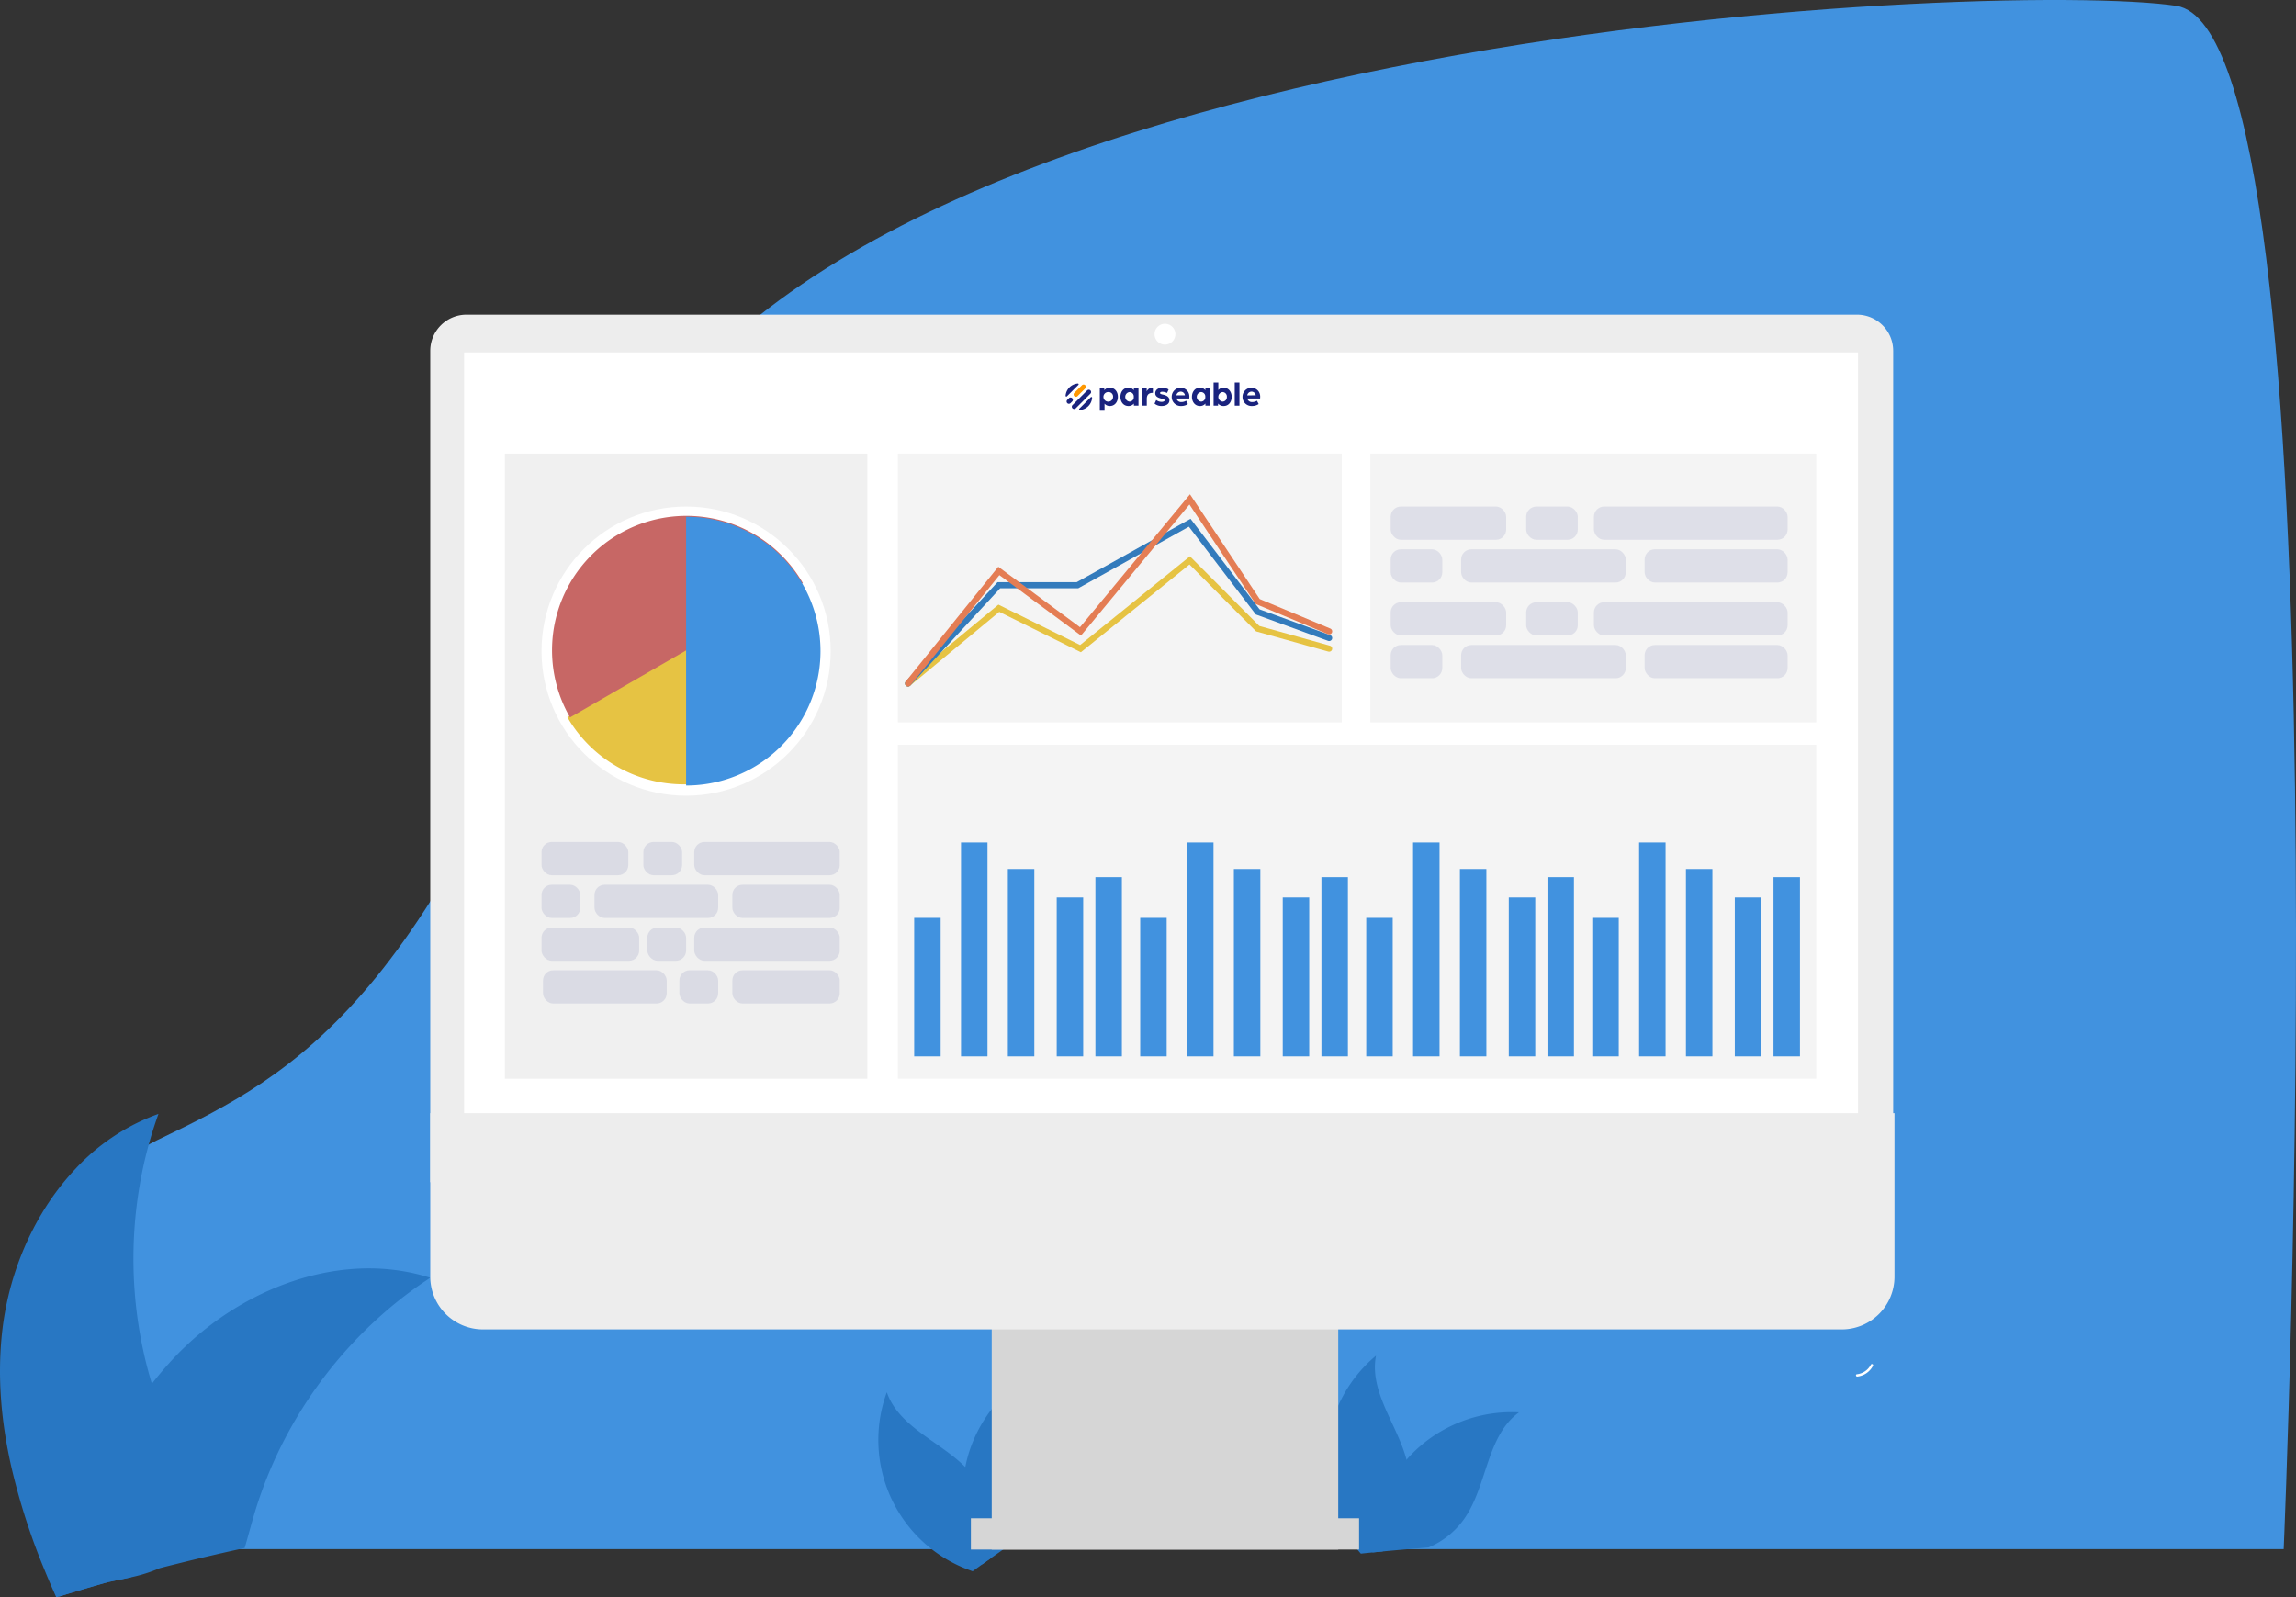 <svg xmlns="http://www.w3.org/2000/svg" xmlns:xlink="http://www.w3.org/1999/xlink" width="1127.52" height="784.523" viewBox="0 0 1127.52 784.523">
  <rect x="0" y="0" width="1127.52" height="784.523" fill="#333333" stroke="none"/>
  <defs>
    <clipPath id="clip-path">
      <rect width="439" height="105" fill="none"/>
    </clipPath>
  </defs>
  <g id="Group_331" data-name="Group 331" transform="translate(-910.515 -53)">
    <path id="Path_476" data-name="Path 476" d="M10139,931.6s-21.82-167.532,47.6-200.722,135.673-67.757,221.275-307.336,685.449-262.965,770.566-249.882,52.708,757.94,52.708,757.94Z" transform="translate(-9199.171 -117.798)" fill="#4192df"/>
    <path id="Path_491" data-name="Path 491" d="M262.968,605.936c-3.63,10.821-12.4,19.284-22.414,24.828q-.791.442-1.583.853c-.438.234-.886.457-1.334.671-3.613.81-7.258,1.5-10.881,2.271-.01,0-.02.01-.03.01q-8.111,2.288-15.3,4.458c-2.693.8-5.3,1.594-7.79,2.375-.329.093-.648.2-.978.3-.429.134-.848.267-1.267.391-.01-.02-.02-.03-.02-.05s-.01-.01,0-.02c-1.926-4.3-3.792-8.619-5.579-13a321.264,321.264,0,0,1-16.725-52.122c-4.831-21.761-6.756-43.945-4.181-66.088a146.039,146.039,0,0,1,12.364-44.015q1.385-2.982,2.9-5.894c.3-.613.62-1.215.955-1.818v-.01c.03-.06.069-.121.108-.191l.148-.271v-.01q1.315-2.441,2.74-4.813a126.226,126.226,0,0,1,16.626-22.129A103.311,103.311,0,0,1,249.4,405.4h.01c.708-.276,1.426-.532,2.144-.788-.274.772-.547,1.535-.811,2.307a206.668,206.668,0,0,0-8.255,31.85c-.143.831-.286,1.672-.419,2.514a213.611,213.611,0,0,0,1.825,78.647c.011.07.031.14.042.21q1.827,8.6,4.392,17c.041.16.083.309.134.469.329,1.087.678,2.174,1.027,3.252q1.524,4.712,3.288,9.353C259.624,568.272,269.116,587.634,262.968,605.936Z" transform="translate(736.778 195.433)" fill="#2877c3"/>
    <path id="Path_496" data-name="Path 496" d="M385.026,485.095c-.686.446-1.353.9-2.039,1.357a.01.01,0,0,1,0,.007.01.01,0,0,1-.007,0,202.626,202.626,0,0,0-25.741,20.445l-.01.01c-.635.575-1.26,1.161-1.876,1.746a214.126,214.126,0,0,0-45.8,63.744l-.088.181A208.16,208.16,0,0,0,298.337,602.1c-1.5,5.123-2.893,10.455-4.459,15.718q-8.011,1.747-15.581,3.51-9.612,2.225-18.513,4.464-3.862.947-7.584,1.913a74.241,74.241,0,0,1-14.562,4.581c-3.613.81-7.258,1.5-10.881,2.271-.01,0-.02.01-.03.01q-8.111,2.288-15.3,4.458c-2.693.8-5.3,1.594-7.79,2.375-.329.093-.648.2-.978.3.618-2.6,1.247-5.211,1.915-7.806,0-.02,0-.02.01-.03,5.955-23.39,13.913-46.487,25.127-67.642.335-.643.669-1.3,1.044-1.929A198.438,198.438,0,0,1,246.168,540c.692-.956,1.414-1.9,2.146-2.848l.01-.01q4.6-5.919,9.715-11.471c.595-.655,1.209-1.31,1.824-1.955.3-.313.6-.625.912-.938,1.15-1.19,2.33-2.369,3.531-3.51,1.885-1.816,3.83-3.582,5.816-5.3a146,146,0,0,1,25.952-17.847c.06-.03.129-.071.189-.1,26.751-14.363,57.8-20.022,86.556-11.6C383.562,484.647,384.284,484.861,385.026,485.095Z" transform="translate(736.778 195.433)" fill="#2877c3"/>
    <g id="Group_326" data-name="Group 326" transform="translate(120.073 694.234) rotate(-30)">
      <path id="Path_541" data-name="Path 541" d="M531.162,529.789c-16.059,11.672-15.509,35.963-26.867,52.246A40.654,40.654,0,0,1,491.1,594a41.8,41.8,0,0,1-4.413,2.18q-8.349.648-16.392,1.378c-2.053.18-4.1.369-6.115.567q-2.513.23-4.981.477c-.009-.6-.009-1.216.009-1.819a69.39,69.39,0,0,1,16.716-43.708c.5-.576,1-1.135,1.513-1.693a67.553,67.553,0,0,1,18.445-13.924,68.769,68.769,0,0,1,35.278-7.664Z" transform="translate(579.508 147.816)" fill="#2877c3"/>
      <path id="Path_542" data-name="Path 542" d="M468.084,594.938l-1.261,3.738-.639,1.891q-2.513.23-4.981.477l-.288.027c-1.828.189-3.639.369-5.44.558q-.716-.824-1.4-1.675a68.036,68.036,0,0,1,8.853-95.54c-2.017,10.547,2.035,20.454,6.62,30.451,3.125,6.773,6.494,13.582,8.385,20.652a46.126,46.126,0,0,1,1.126,5.386A41.245,41.245,0,0,1,468.084,594.938Z" transform="translate(577.505 145.37)" fill="#2877c3"/>
    </g>
    <g id="Group_327" data-name="Group 327" transform="translate(545.809 69)">
      <path id="Path_541-2" data-name="Path 541" d="M531.162,529.789c-16.059,11.672-15.509,35.963-26.867,52.246A40.654,40.654,0,0,1,491.1,594a41.8,41.8,0,0,1-4.413,2.18q-8.349.648-16.392,1.378c-2.053.18-4.1.369-6.115.567q-2.513.23-4.981.477c-.009-.6-.009-1.216.009-1.819a69.39,69.39,0,0,1,16.716-43.708c.5-.576,1-1.135,1.513-1.693a67.553,67.553,0,0,1,18.445-13.924,68.769,68.769,0,0,1,35.278-7.664Z" transform="translate(579.508 147.816)" fill="#2877c3"/>
      <path id="Path_542-2" data-name="Path 542" d="M468.084,594.938l-1.261,3.738-.639,1.891q-2.513.23-4.981.477l-.288.027c-1.828.189-3.639.369-5.44.558q-.716-.824-1.4-1.675a68.036,68.036,0,0,1,8.853-95.54c-2.017,10.547,2.035,20.454,6.62,30.451,3.125,6.773,6.494,13.582,8.385,20.652a46.126,46.126,0,0,1,1.126,5.386A41.245,41.245,0,0,1,468.084,594.938Z" transform="translate(577.505 145.37)" fill="#2877c3"/>
    </g>
    <g id="Group_330" data-name="Group 330" transform="translate(5589.447 -9203.231)">
      <rect id="Rectangle_766" data-name="Rectangle 766" width="170.168" height="121.548" transform="translate(-4191.92 9895.683)" fill="#d6d6d6"/>
      <rect id="Rectangle_767" data-name="Rectangle 767" width="190.639" height="15.353" transform="translate(-4202.155 10001.877)" fill="#d6d6d6"/>
      <path id="Path_394" data-name="Path 394" d="M825.434,426.059H107.019V17.761A17.781,17.781,0,0,1,124.779,0H807.673a17.782,17.782,0,0,1,17.761,17.761Z" transform="translate(-4574.66 9410.769)" fill="#ededed"/>
      <rect id="Rectangle_768" data-name="Rectangle 768" width="684.509" height="385.116" transform="translate(-4451.01 9429.32)" fill="#fff"/>
      <path id="Path_393" data-name="Path 393" d="M800.192,412.695H132.9a25.911,25.911,0,0,1-25.882-25.882V306.5H826.074v80.313a25.911,25.911,0,0,1-25.882,25.882" transform="translate(-4574.661 9496.422)" fill="#ededed"/>
      <path id="Path_395" data-name="Path 395" d="M390.136,3.5a5.118,5.118,0,1,1-5.118,5.118A5.118,5.118,0,0,1,390.136,3.5" transform="translate(-4496.972 9411.747)" fill="#fff"/>
      <path id="Path_422" data-name="Path 422" d="M364.008,98.921h2.2v1.038a3.517,3.517,0,0,1,2.767-1.212c2.386,0,3.909,2.006,3.909,4.481,0,2.506-1.557,4.513-3.943,4.513a3.357,3.357,0,0,1-2.611-1.158v3.478h-2.317Zm6.5,4.323a2.167,2.167,0,0,0-2.144-2.352,2.362,2.362,0,1,0,2.144,2.352" transform="translate(-4502.843 9347.894)" fill="#1a237e"/>
      <path id="Path_423" data-name="Path 423" d="M371.915,103.244c0-2.491,1.521-4.5,3.909-4.5a3.379,3.379,0,0,1,2.7,1.228V98.921h2.266v8.648h-2.266v-1.038a3.34,3.34,0,0,1-2.7,1.209c-2.387,0-3.909-2.006-3.909-4.5m6.555,0a2.153,2.153,0,0,0-2.059-2.352,2.362,2.362,0,0,0,0,4.7,2.134,2.134,0,0,0,2.059-2.352" transform="translate(-4500.633 9347.894)" fill="#1a237e"/>
      <path id="Path_424" data-name="Path 424" d="M380.228,98.921h2.283v1.661a3.006,3.006,0,0,1,3.027-1.833v2.524c-2.006,0-2.993.917-2.993,2.975v3.321h-2.317Z" transform="translate(-4498.31 9347.894)" fill="#1a237e"/>
      <path id="Path_425" data-name="Path 425" d="M385.013,106.565l.83-1.781a4.189,4.189,0,0,0,2.7.916c.536,0,1.418-.207,1.418-.727s-.743-.64-1.488-.847c-1.712-.449-3.113-1.021-3.113-2.68,0-1.764,1.73-2.7,3.356-2.7a5.894,5.894,0,0,1,3.217.865l-.778,1.73a5.422,5.422,0,0,0-2.4-.605c-.536,0-1.038.242-1.038.605,0,.484.725.64,1.521.812,1.47.345,3.078.985,3.078,2.75,0,2.128-2.161,2.837-3.769,2.837a5.259,5.259,0,0,1-3.529-1.176" transform="translate(-4496.973 9347.894)" fill="#1a237e"/>
      <path id="Path_426" data-name="Path 426" d="M391.6,103.244a4.439,4.439,0,0,1,4.478-4.5,4.323,4.323,0,0,1,4.2,4.461,7.759,7.759,0,0,1-.051.83h-6.278a2.287,2.287,0,0,0,2.4,1.764,4.29,4.29,0,0,0,2.335-.674l.864,1.659a5.823,5.823,0,0,1-3.217.952,4.449,4.449,0,0,1-4.738-4.5m6.5-.743a2.088,2.088,0,0,0-2.092-1.816,2.166,2.166,0,0,0-2.093,1.816Z" transform="translate(-4495.133 9347.894)" fill="#1a237e"/>
      <path id="Path_427" data-name="Path 427" d="M399.368,103.244c0-2.491,1.523-4.5,3.909-4.5a3.379,3.379,0,0,1,2.7,1.228V98.921h2.266v8.648h-2.266v-1.038a3.34,3.34,0,0,1-2.7,1.209c-2.386,0-3.909-2.006-3.909-4.5m6.555,0a2.153,2.153,0,0,0-2.059-2.352,2.362,2.362,0,0,0,0,4.7,2.134,2.134,0,0,0,2.059-2.352" transform="translate(-4492.961 9347.894)" fill="#1a237e"/>
      <path id="Path_428" data-name="Path 428" d="M409.878,107.09v1.038h-2.2V96.747H410v3.7a3.4,3.4,0,0,1,2.613-1.144c2.386,0,3.942,2.006,3.942,4.5s-1.521,4.5-3.907,4.5a3.478,3.478,0,0,1-2.767-1.209M414.2,103.8a2.187,2.187,0,0,0-2.144-2.352,2.372,2.372,0,0,0,0,4.7A2.177,2.177,0,0,0,414.2,103.8" transform="translate(-4490.639 9347.335)" fill="#1a237e"/>
      <rect id="Rectangle_770" data-name="Rectangle 770" width="2.317" height="11.38" transform="translate(-4072.58 9444.082)" fill="#1a237e"/>
      <path id="Path_429" data-name="Path 429" d="M418.778,103.244a4.44,4.44,0,0,1,4.479-4.5,4.323,4.323,0,0,1,4.2,4.461,7.759,7.759,0,0,1-.051.83h-6.278a2.287,2.287,0,0,0,2.4,1.764,4.294,4.294,0,0,0,2.335-.674l.864,1.659a5.826,5.826,0,0,1-3.216.952,4.45,4.45,0,0,1-4.739-4.5m6.5-.743a2.088,2.088,0,0,0-2.093-1.816A2.166,2.166,0,0,0,421.1,102.5Z" transform="translate(-4487.538 9347.894)" fill="#1a237e"/>
      <path id="Path_430" data-name="Path 430" d="M361.806,102.416l-5.65,5.65a.381.381,0,0,0,.3.649,6.528,6.528,0,0,0,6-6,.381.381,0,0,0-.649-.3" transform="translate(-4505.069 9348.888)" fill="#1a237e"/>
      <path id="Path_431" data-name="Path 431" d="M362.63,100.192l-.01-.022a1.122,1.122,0,0,0-1.807-.324l-7.226,7.226a1.121,1.121,0,0,0,.325,1.807l.021.01a1.113,1.113,0,0,0,1.256-.226l7.215-7.215a1.113,1.113,0,0,0,.226-1.256" transform="translate(-4505.847 9348.11)" fill="#1a237e"/>
      <path id="Path_432" data-name="Path 432" d="M357.172,97.781a.38.38,0,0,0-.3-.647,6.528,6.528,0,0,0-6,6,.381.381,0,0,0,.649.3Z" transform="translate(-4506.514 9347.442)" fill="#1a237e"/>
      <path id="Path_433" data-name="Path 433" d="M352.422,102.843l-.829.829a1.121,1.121,0,0,0-.221,1.269l.009.019a1.119,1.119,0,0,0,1.8.313l.834-.835a1.128,1.128,0,1,0-1.6-1.6" transform="translate(-4506.404 9348.946)" fill="#1a237e"/>
      <path id="Path_434" data-name="Path 434" d="M355.882,103.217l3.776-3.776a1.118,1.118,0,0,0-.313-1.8l-.019-.009a1.121,1.121,0,0,0-1.269.221l-3.769,3.769a1.128,1.128,0,0,0,1.6,1.6" transform="translate(-4505.653 9347.552)" fill="#ff9800"/>
      <path id="Path_444" data-name="Path 444" d="M661.6,403.047a8.836,8.836,0,0,1-6.906,4.758c-.747.079-.525,1.223.216,1.145a9.9,9.9,0,0,0,7.654-5.248.6.6,0,0,0-.154-.809A.586.586,0,0,0,661.6,403.047Z" transform="translate(-4421.738 9523.332)" fill="#fff"/>
      <rect id="Rectangle_806" data-name="Rectangle 806" width="178" height="307" transform="translate(-4431 9479)" fill="#f0f0f0"/>
      <rect id="Rectangle_807" data-name="Rectangle 807" width="218" height="132" transform="translate(-4238 9479)" fill="#f4f4f4"/>
      <rect id="Rectangle_808" data-name="Rectangle 808" width="219" height="132" transform="translate(-4006 9479)" fill="#f4f4f4"/>
      <rect id="Rectangle_809" data-name="Rectangle 809" width="451" height="164" transform="translate(-4238 9622)" fill="#f4f4f4"/>
      <circle id="Ellipse_29" data-name="Ellipse 29" cx="71" cy="71" r="71" transform="translate(-4413 9505)" fill="#fff"/>
      <path id="Path_546" data-name="Path 546" d="M66,0a66,66,0,0,1,0,132Z" transform="translate(-4319 9485.264) rotate(60)" fill="#e6c343"/>
      <path id="Path_547" data-name="Path 547" d="M66,0a66,66,0,0,1,0,132Z" transform="translate(-4366 9665.736) rotate(-120)" fill="#c76765"/>
      <path id="Path_545" data-name="Path 545" d="M66,0a66,66,0,0,1,0,132Z" transform="translate(-4408 9510)" fill="#4192df"/>
      <rect id="Rectangle_810" data-name="Rectangle 810" width="42.615" height="16.321" rx="5" transform="translate(-4413 9669.742)" fill="rgba(26,35,126,0.1)"/>
      <rect id="Rectangle_811" data-name="Rectangle 811" width="19.041" height="16.321" rx="5" transform="translate(-4363 9669.742)" fill="rgba(26,35,126,0.1)"/>
      <rect id="Rectangle_812" data-name="Rectangle 812" width="71.458" height="16.321" rx="5" transform="translate(-4338 9669.742)" fill="rgba(26,35,126,0.1)"/>
      <rect id="Rectangle_813" data-name="Rectangle 813" width="19.041" height="16.321" rx="5" transform="translate(-4413 9690.742)" fill="rgba(26,35,126,0.1)"/>
      <rect id="Rectangle_814" data-name="Rectangle 814" width="60.749" height="16.321" rx="5" transform="translate(-4387 9690.742)" fill="rgba(26,35,126,0.1)"/>
      <rect id="Rectangle_815" data-name="Rectangle 815" width="52.749" height="16.321" rx="5" transform="translate(-4319.292 9690.742)" fill="rgba(26,35,126,0.1)"/>
      <rect id="Rectangle_816" data-name="Rectangle 816" width="71.458" height="16.321" rx="5" transform="translate(-4338 9711.742)" fill="rgba(26,35,126,0.1)"/>
      <rect id="Rectangle_817" data-name="Rectangle 817" width="60.749" height="16.321" rx="5" transform="translate(-4412.27 9732.742)" fill="rgba(26,35,126,0.1)"/>
      <rect id="Rectangle_818" data-name="Rectangle 818" width="52.749" height="16.321" rx="5" transform="translate(-4319.292 9732.742)" fill="rgba(26,35,126,0.1)"/>
      <rect id="Rectangle_819" data-name="Rectangle 819" width="19.041" height="16.321" rx="5" transform="translate(-4361.041 9711.742)" fill="rgba(26,35,126,0.1)"/>
      <rect id="Rectangle_820" data-name="Rectangle 820" width="47.959" height="16.321" rx="5" transform="translate(-4413 9711.742)" fill="rgba(26,35,126,0.1)"/>
      <rect id="Rectangle_821" data-name="Rectangle 821" width="19.041" height="16.321" rx="5" transform="translate(-4345.292 9732.742)" fill="rgba(26,35,126,0.1)"/>
      <g id="Repeat_Grid_9" data-name="Repeat Grid 9" transform="translate(-4230 9670)" clip-path="url(#clip-path)">
        <g id="Group_329" data-name="Group 329" transform="translate(4685 -9554)">
          <rect id="Rectangle_822" data-name="Rectangle 822" width="13" height="68" transform="translate(-4685 9591)" fill="#4192df"/>
          <rect id="Rectangle_823" data-name="Rectangle 823" width="13" height="105" transform="translate(-4662 9554)" fill="#4192df"/>
          <rect id="Rectangle_824" data-name="Rectangle 824" width="13" height="92" transform="translate(-4639 9567)" fill="#4192df"/>
          <rect id="Rectangle_825" data-name="Rectangle 825" width="13" height="78" transform="translate(-4615 9581)" fill="#4192df"/>
          <rect id="Rectangle_826" data-name="Rectangle 826" width="13" height="88" transform="translate(-4596 9571)" fill="#4192df"/>
        </g>
        <g id="Group_329-2" data-name="Group 329" transform="translate(4796 -9554)">
          <rect id="Rectangle_822-2" data-name="Rectangle 822" width="13" height="68" transform="translate(-4685 9591)" fill="#4192df"/>
          <rect id="Rectangle_823-2" data-name="Rectangle 823" width="13" height="105" transform="translate(-4662 9554)" fill="#4192df"/>
          <rect id="Rectangle_824-2" data-name="Rectangle 824" width="13" height="92" transform="translate(-4639 9567)" fill="#4192df"/>
          <rect id="Rectangle_825-2" data-name="Rectangle 825" width="13" height="78" transform="translate(-4615 9581)" fill="#4192df"/>
          <rect id="Rectangle_826-2" data-name="Rectangle 826" width="13" height="88" transform="translate(-4596 9571)" fill="#4192df"/>
        </g>
        <g id="Group_329-3" data-name="Group 329" transform="translate(4907 -9554)">
          <rect id="Rectangle_822-3" data-name="Rectangle 822" width="13" height="68" transform="translate(-4685 9591)" fill="#4192df"/>
          <rect id="Rectangle_823-3" data-name="Rectangle 823" width="13" height="105" transform="translate(-4662 9554)" fill="#4192df"/>
          <rect id="Rectangle_824-3" data-name="Rectangle 824" width="13" height="92" transform="translate(-4639 9567)" fill="#4192df"/>
          <rect id="Rectangle_825-3" data-name="Rectangle 825" width="13" height="78" transform="translate(-4615 9581)" fill="#4192df"/>
          <rect id="Rectangle_826-3" data-name="Rectangle 826" width="13" height="88" transform="translate(-4596 9571)" fill="#4192df"/>
        </g>
        <g id="Group_329-4" data-name="Group 329" transform="translate(5018 -9554)">
          <rect id="Rectangle_822-4" data-name="Rectangle 822" width="13" height="68" transform="translate(-4685 9591)" fill="#4192df"/>
          <rect id="Rectangle_823-4" data-name="Rectangle 823" width="13" height="105" transform="translate(-4662 9554)" fill="#4192df"/>
          <rect id="Rectangle_824-4" data-name="Rectangle 824" width="13" height="92" transform="translate(-4639 9567)" fill="#4192df"/>
          <rect id="Rectangle_825-4" data-name="Rectangle 825" width="13" height="78" transform="translate(-4615 9581)" fill="#4192df"/>
          <rect id="Rectangle_826-4" data-name="Rectangle 826" width="13" height="88" transform="translate(-4596 9571)" fill="#4192df"/>
        </g>
      </g>
      <path id="Path_548" data-name="Path 548" d="M-4230,9564.349l44.579-36.945,40.1,19.843,53.634-43.339,33.379,33.531,35.088,9.808" transform="translate(-3 27.536)" fill="none" stroke="#e6c343" stroke-linecap="round" stroke-width="3"/>
      <rect id="Rectangle_827" data-name="Rectangle 827" width="56.717" height="16.321" rx="5" transform="translate(-3996 9505)" fill="rgba(26,35,126,0.1)"/>
      <rect id="Rectangle_828" data-name="Rectangle 828" width="25.342" height="16.321" rx="5" transform="translate(-3929.455 9505)" fill="rgba(26,35,126,0.1)"/>
      <rect id="Rectangle_829" data-name="Rectangle 829" width="95.104" height="16.321" rx="5" transform="translate(-3896.182 9505)" fill="rgba(26,35,126,0.1)"/>
      <rect id="Rectangle_830" data-name="Rectangle 830" width="25.342" height="16.321" rx="5" transform="translate(-3996 9526)" fill="rgba(26,35,126,0.1)"/>
      <rect id="Rectangle_831" data-name="Rectangle 831" width="80.852" height="16.321" rx="5" transform="translate(-3961.396 9526)" fill="rgba(26,35,126,0.1)"/>
      <rect id="Rectangle_832" data-name="Rectangle 832" width="70.205" height="16.321" rx="5" transform="translate(-3871.283 9526)" fill="rgba(26,35,126,0.1)"/>
      <rect id="Rectangle_833" data-name="Rectangle 833" width="56.717" height="16.321" rx="5" transform="translate(-3996 9552)" fill="rgba(26,35,126,0.1)"/>
      <rect id="Rectangle_834" data-name="Rectangle 834" width="25.342" height="16.321" rx="5" transform="translate(-3929.455 9552)" fill="rgba(26,35,126,0.1)"/>
      <rect id="Rectangle_835" data-name="Rectangle 835" width="95.104" height="16.321" rx="5" transform="translate(-3896.182 9552)" fill="rgba(26,35,126,0.1)"/>
      <rect id="Rectangle_836" data-name="Rectangle 836" width="25.342" height="16.321" rx="5" transform="translate(-3996 9573)" fill="rgba(26,35,126,0.1)"/>
      <rect id="Rectangle_837" data-name="Rectangle 837" width="80.852" height="16.321" rx="5" transform="translate(-3961.396 9573)" fill="rgba(26,35,126,0.1)"/>
      <rect id="Rectangle_838" data-name="Rectangle 838" width="70.205" height="16.321" rx="5" transform="translate(-3871.283 9573)" fill="rgba(26,35,126,0.1)"/>
      <path id="Path_549" data-name="Path 549" d="M-4230,9582.835l44.579-48.245h38.624l55.112-30.683,33.379,43.787,35.088,12.808" transform="translate(-3 9.05)" fill="none" stroke="#337bbc" stroke-linecap="round" stroke-width="3"/>
      <path id="Path_550" data-name="Path 550" d="M-4230,9594.307l44.579-55.258,40.1,29.678,53.634-64.818,33.379,50.15,35.088,14.668" transform="translate(-3 -2.422)" fill="none" stroke="#e47d54" stroke-linecap="round" stroke-width="3"/>
    </g>
  </g>
</svg>
